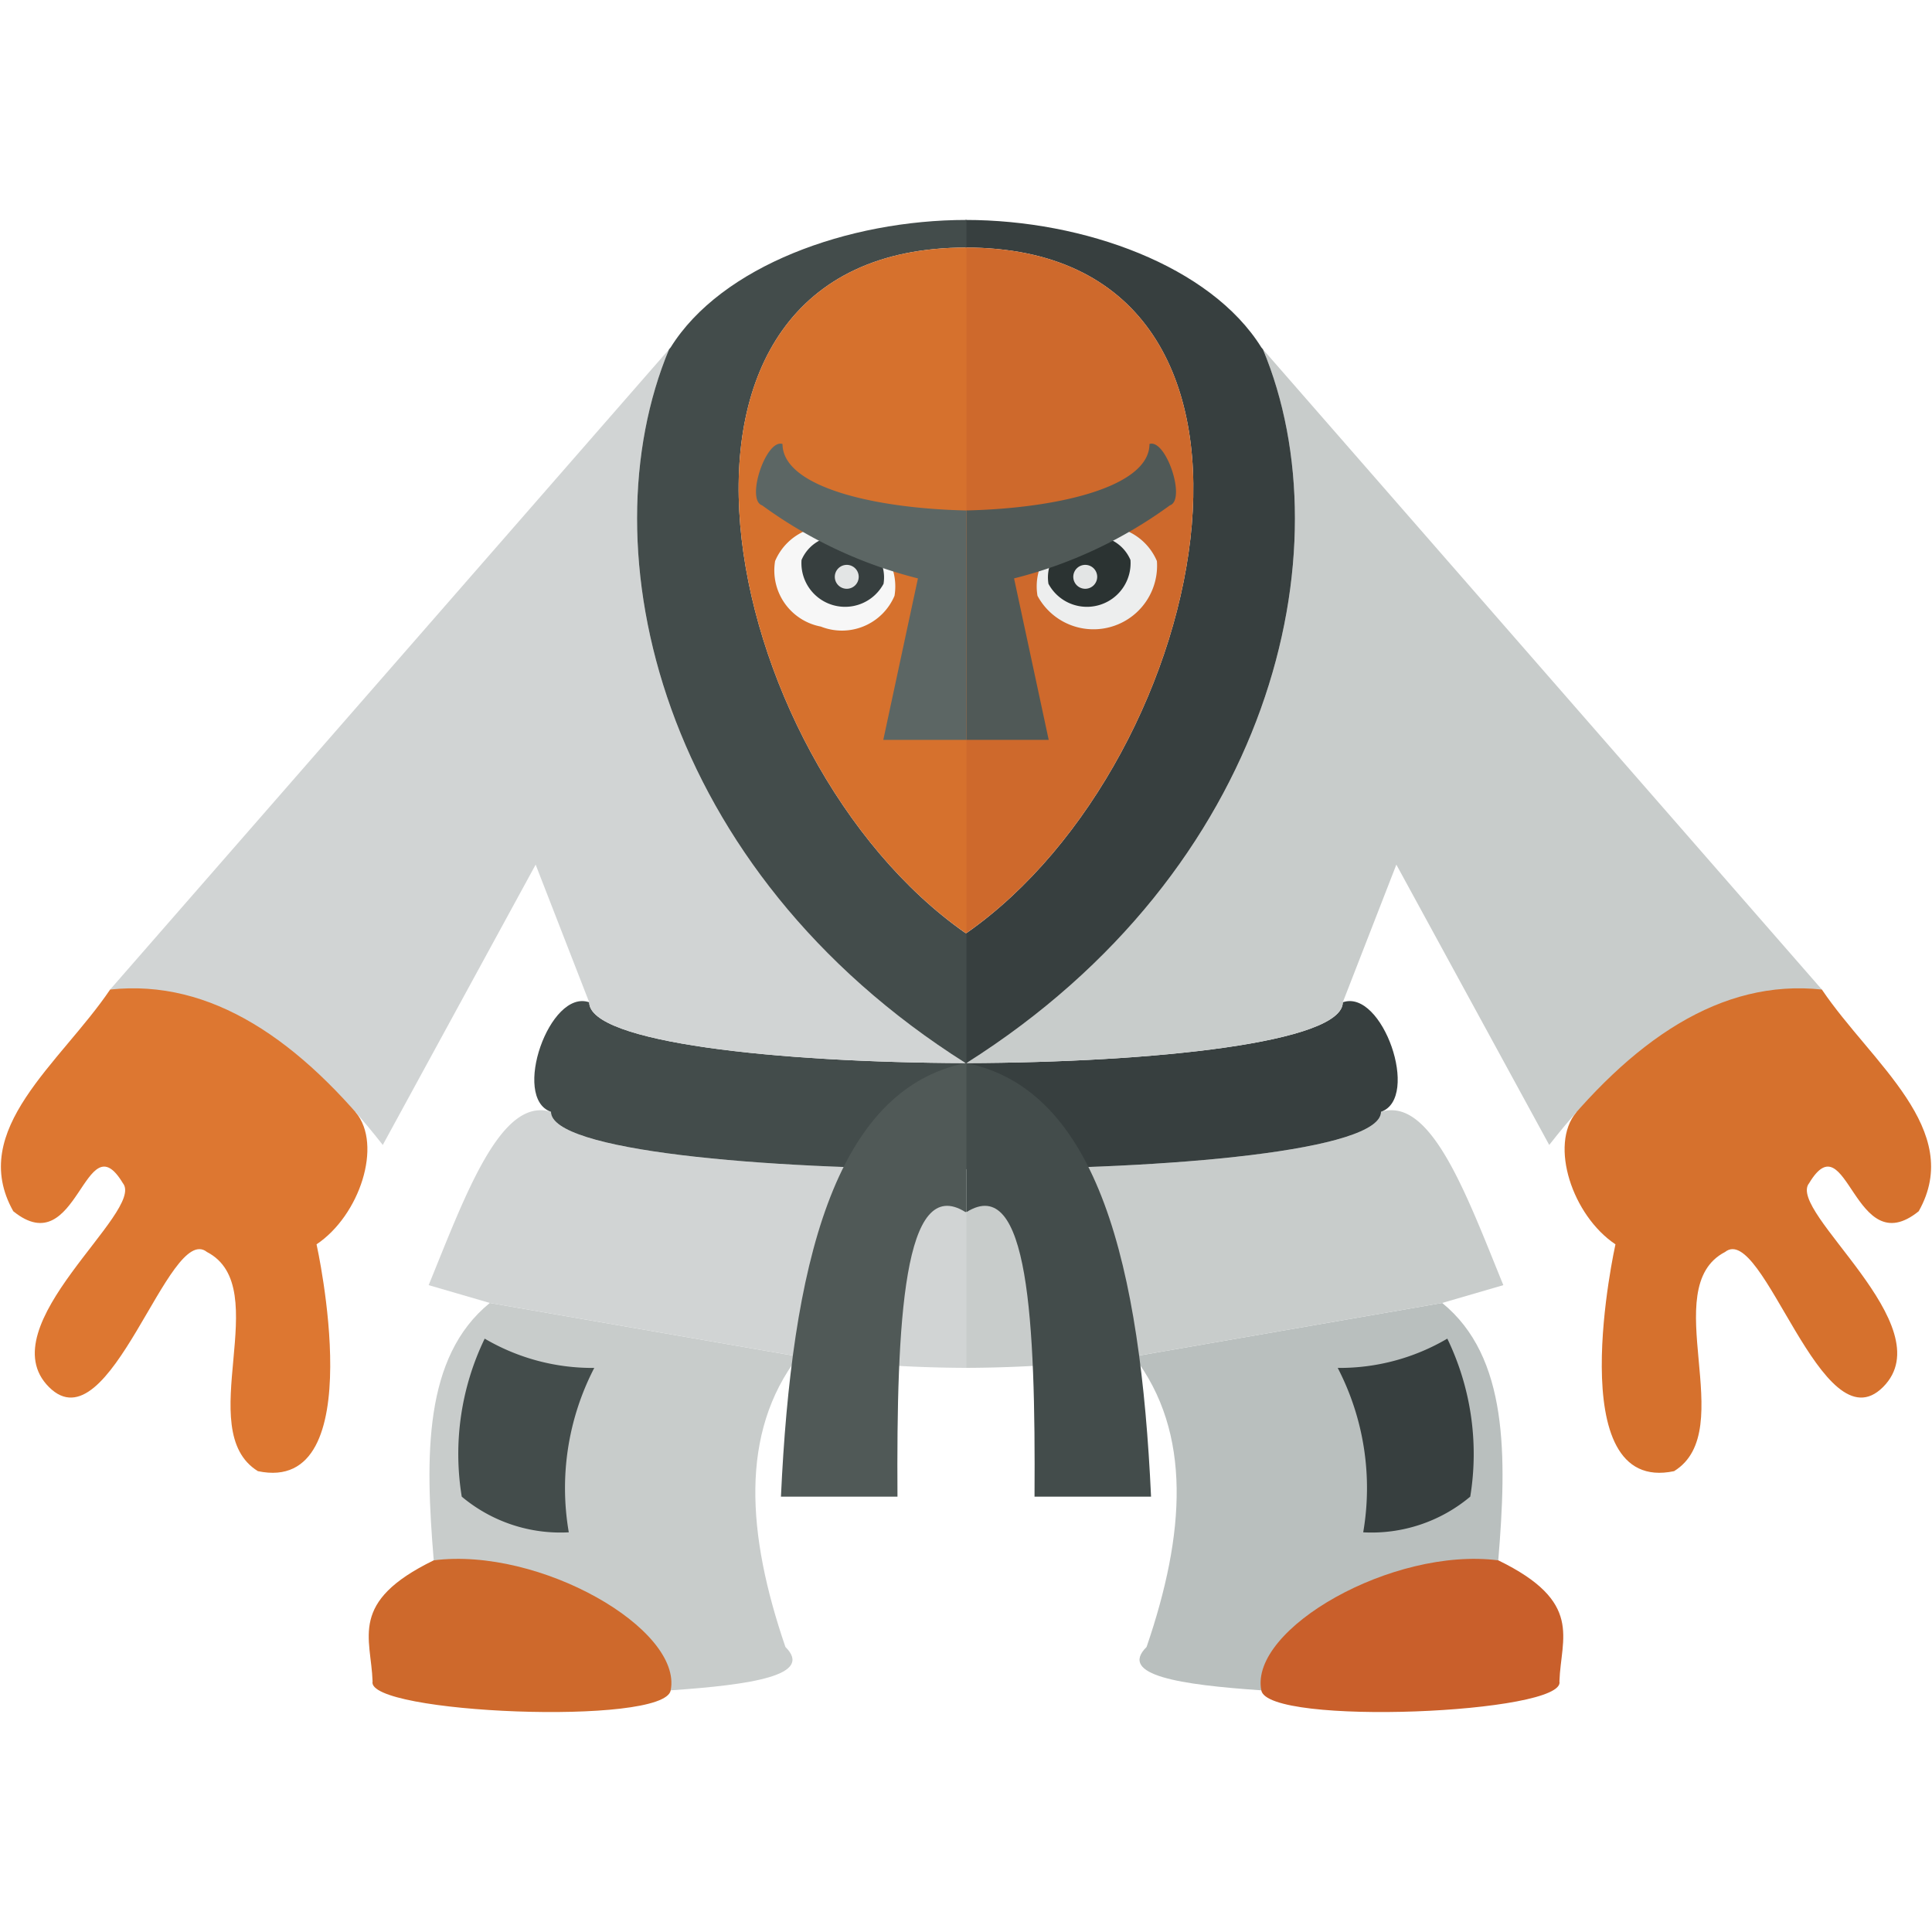 <svg xmlns="http://www.w3.org/2000/svg" viewBox="0 0 32 32"><path d="M27.39 15.081l-1.561 1.73.277 1.615c-.446.538-.064 1.706.651 2.184 0 0-.928 4.158.971 3.757 1.098-.676-.295-3.04.844-3.63.633-.507 1.604 3.25 2.617 2.237s-1.604-2.912-1.224-3.377c.633-1.055.739 1.335 1.815.465.76-1.351-.78-2.452-1.604-3.672z" fill="#d6712d"/><path d="M18.78 22.467c.968 1.266.852 2.94.211 4.812-.473.468.553.626 1.9.718l3.925-2.153c.143-1.724.17-3.37-.929-4.263z" fill="#b9bfbe"/><path d="M23.887 21.581l1.013-.295c-.607-1.487-1.195-3.13-2.026-2.87 0 .64-3.459.955-6.881.948v3.292a21.53 21.53 0 002.787-.189z" fill="#c8cccb"/><path d="M22.874 18.415c.656-.228.023-2.043-.633-1.814 0 .664-3.104.999-6.248 1.007v1.756c3.422.007 6.881-.309 6.881-.949z" fill="#373f3f"/><path d="M16.007 17.608c3.14-.01 6.234-.344 6.234-1.007l.887-2.28 2.532 4.643c1.364-1.743 2.845-2.754 4.516-2.574l-9.26-10.607c1.392 3.328.153 8.625-4.909 11.825z" fill="#c8cccb"/><path d="M20.916 5.783l-.025-.03c-.838-1.345-2.934-2.11-4.898-2.11V4.1c5.84 0 4.147 8.468.012 11.357h-.012v2.151h.014c5.062-3.2 6.3-8.497 4.91-11.825z" fill="#373f3f"/><path d="M15.993 4.1v11.356h.012C20.14 12.569 21.834 4.1 15.993 4.1z" fill="#ce692c"/><path d="M24.816 25.844c-1.755-.224-4.123 1.136-3.925 2.153.102.596 5.057.385 4.938-.148.024-.724.403-1.316-1.013-2.005z" fill="#c95f2b"/><path d="M22.157 22.657a4.324 4.324 0 01.422 2.723 2.542 2.542 0 001.773-.591 4.389 4.389 0 00-.38-2.617 3.518 3.518 0 01-1.815.485z" fill="#373f3f"/><path d="M17.941 8.783a.946.946 0 00-.757 1.085 1.053 1.053 0 001.978-.575.946.946 0 00-1.22-.51z" fill="#edeeee"/><path d="M17.886 8.925a.65.65 0 00-.52.745.723.723 0 001.358-.395.65.65 0 00-.838-.35z" fill="#2b3332"/><path d="M17.975 9.356a.198.198 0 10.198.198.198.198 0 00-.198-.198z" fill="#e3e5e5"/><path d="M16.796 9.58a7.444 7.444 0 002.581-1.21c.274-.09-.065-1.107-.338-1.016 0 .702-1.488 1.067-3.046 1.101v3.8h1.377z" fill="#505957"/><path d="M17.135 24.789h1.93c-.175-3.804-.871-6.736-3.058-7.181l-.014-.004v2.46l.014.013c1.027-.647 1.146 1.8 1.128 4.712z" fill="#434c4b"/><path d="M4.61 15.081l1.561 1.73-.277 1.615c.446.538.064 1.706-.651 2.184 0 0 .928 4.158-.971 3.757-1.098-.676.295-3.04-.844-3.63-.633-.507-1.604 3.25-2.617 2.237s1.604-2.912 1.224-3.377c-.633-1.055-.74 1.335-1.815.465-.76-1.351.78-2.452 1.604-3.672z" fill="#dd7731"/><path d="M13.22 22.467c-.968 1.266-.852 2.94-.211 4.812.473.468-.553.626-1.9.718l-3.925-2.153c-.143-1.724-.17-3.37.929-4.263z" fill="#c8cccb"/><path d="M8.113 21.581L7.1 21.286c.607-1.487 1.195-3.13 2.026-2.87 0 .64 3.459.955 6.881.948v3.292a21.53 21.53 0 01-2.787-.189z" fill="#d1d4d4"/><path d="M9.126 18.415c-.656-.228-.023-2.043.633-1.814 0 .664 3.104.999 6.248 1.007v1.756c-3.422.007-6.881-.309-6.881-.949z" fill="#434c4b"/><path d="M15.993 17.608c-3.14-.01-6.234-.344-6.234-1.007l-.887-2.28-2.532 4.643c-1.364-1.743-2.845-2.754-4.516-2.574l9.26-10.607c-1.392 3.328-.153 8.625 4.909 11.825z" fill="#d1d4d4"/><path d="M11.084 5.783l.025-.03c.838-1.345 2.934-2.11 4.898-2.11V4.1c-5.84 0-4.147 8.468-.012 11.357h.012v2.151h-.014c-5.062-3.2-6.3-8.497-4.91-11.825z" fill="#434c4b"/><path d="M16.007 4.1v11.356h-.012C11.86 12.569 10.166 4.1 16.007 4.1z" fill="#d6712d"/><path d="M7.184 25.844c1.755-.224 4.123 1.136 3.925 2.153-.102.596-5.057.385-4.938-.148-.024-.724-.403-1.316 1.013-2.005z" fill="#ce692c"/><path d="M9.843 22.657a4.324 4.324 0 00-.422 2.723 2.542 2.542 0 01-1.773-.591 4.389 4.389 0 01.38-2.617 3.518 3.518 0 001.815.485z" fill="#434c4b"/><path d="M14.059 8.783a.946.946 0 01.757 1.085.946.946 0 01-1.22.51.946.946 0 01-.758-1.085.946.946 0 011.22-.51z" fill="#f7f7f7"/><path d="M14.114 8.925a.65.65 0 01.52.745.723.723 0 01-1.358-.395.65.65 0 01.838-.35z" fill="#373f3f"/><path d="M14.025 9.356a.198.198 0 11-.198.198.198.198 0 01.198-.198z" fill="#e3e5e5"/><path d="M15.204 9.58a7.444 7.444 0 01-2.581-1.21c-.274-.09.065-1.107.338-1.016 0 .702 1.488 1.067 3.046 1.101v3.8H14.63z" fill="#5c6664"/><path d="M14.865 24.789h-1.93c.175-3.804.871-6.736 3.058-7.181l.014-.004v2.46l-.014.013c-1.027-.647-1.146 1.8-1.128 4.712z" fill="#505957"/></svg>